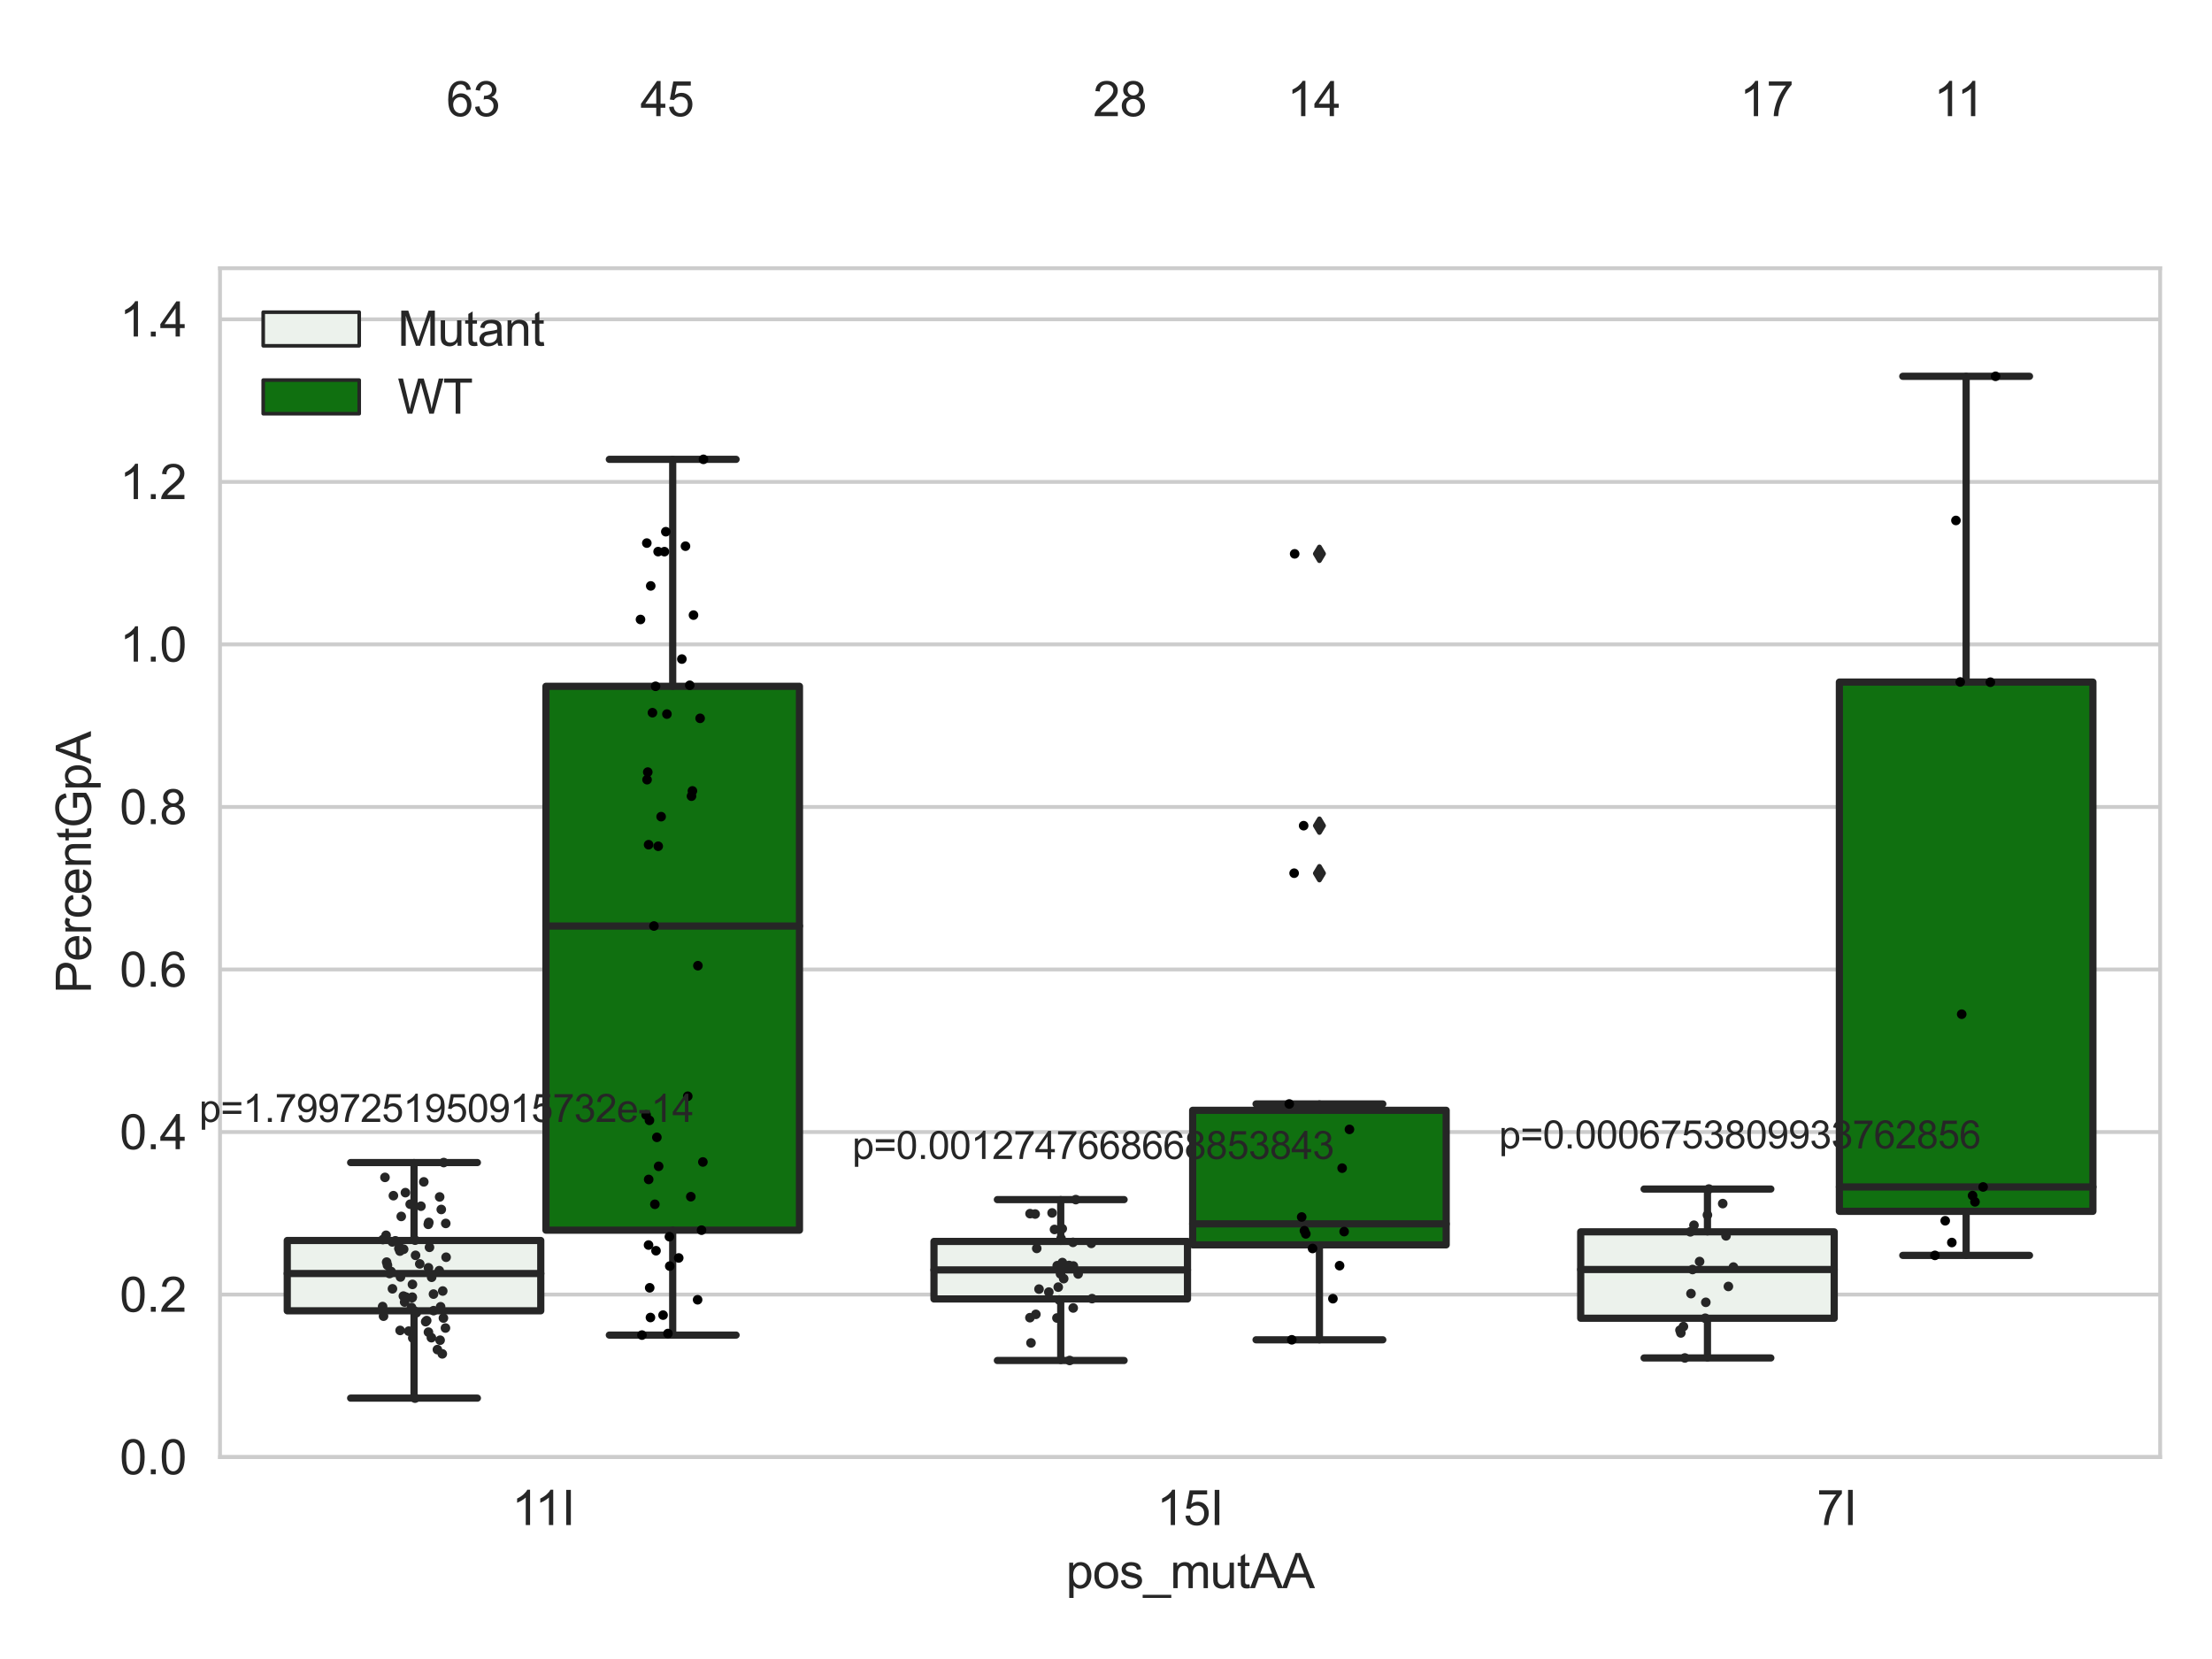 <?xml version="1.0" encoding="utf-8" standalone="no"?>
<!DOCTYPE svg PUBLIC "-//W3C//DTD SVG 1.1//EN"
  "http://www.w3.org/Graphics/SVG/1.1/DTD/svg11.dtd">
<svg xmlns:xlink="http://www.w3.org/1999/xlink" width="460.8pt" height="345.6pt" viewBox="0 0 460.8 345.6" xmlns="http://www.w3.org/2000/svg" version="1.1">
 <defs>
  <style type="text/css">*{stroke-linejoin: round; stroke-linecap: butt}</style>
 </defs>
 <g id="figure_1">
  <g id="patch_1">
   <path d="M 0 345.6 
L 460.8 345.6 
L 460.8 0 
L 0 0 
z
" style="fill: #ffffff"/>
  </g>
  <g id="axes_1">
   <g id="patch_2">
    <path d="M 45.83 303.539 
L 450 303.539 
L 450 55.877 
L 45.83 55.877 
z
" style="fill: #ffffff"/>
   </g>
   <g id="matplotlib.axis_1">
    <g id="xtick_1">
     <g id="text_1">
      <!-- 11I -->
      <g style="fill: #262626" transform="translate(106.61 317.697)scale(0.1 -0.1)">
       <defs>
        <path id="ArialMT-31" d="M 2384 0 
L 1822 0 
L 1822 3584 
Q 1619 3391 1289 3197 
Q 959 3003 697 2906 
L 697 3450 
Q 1169 3672 1522 3987 
Q 1875 4303 2022 4600 
L 2384 4600 
L 2384 0 
z
" transform="scale(0.016)"/>
        <path id="ArialMT-49" d="M 597 0 
L 597 4581 
L 1203 4581 
L 1203 0 
L 597 0 
z
" transform="scale(0.016)"/>
       </defs>
       <use xlink:href="#ArialMT-31"/>
       <use xlink:href="#ArialMT-31" x="48.24"/>
       <use xlink:href="#ArialMT-49" x="103.855"/>
      </g>
     </g>
    </g>
    <g id="xtick_2">
     <g id="text_2">
      <!-- 15I -->
      <g style="fill: #262626" transform="translate(240.965 317.697)scale(0.1 -0.1)">
       <defs>
        <path id="ArialMT-35" d="M 266 1200 
L 856 1250 
Q 922 819 1161 601 
Q 1400 384 1738 384 
Q 2144 384 2425 690 
Q 2706 997 2706 1503 
Q 2706 1984 2436 2262 
Q 2166 2541 1728 2541 
Q 1456 2541 1237 2417 
Q 1019 2294 894 2097 
L 366 2166 
L 809 4519 
L 3088 4519 
L 3088 3981 
L 1259 3981 
L 1013 2750 
Q 1425 3038 1878 3038 
Q 2478 3038 2890 2622 
Q 3303 2206 3303 1553 
Q 3303 931 2941 478 
Q 2500 -78 1738 -78 
Q 1113 -78 717 272 
Q 322 622 266 1200 
z
" transform="scale(0.016)"/>
       </defs>
       <use xlink:href="#ArialMT-31"/>
       <use xlink:href="#ArialMT-35" x="55.615"/>
       <use xlink:href="#ArialMT-49" x="111.23"/>
      </g>
     </g>
    </g>
    <g id="xtick_3">
     <g id="text_3">
      <!-- 7I -->
      <g style="fill: #262626" transform="translate(378.469 317.697)scale(0.1 -0.1)">
       <defs>
        <path id="ArialMT-37" d="M 303 3981 
L 303 4522 
L 3269 4522 
L 3269 4084 
Q 2831 3619 2401 2847 
Q 1972 2075 1738 1259 
Q 1569 684 1522 0 
L 944 0 
Q 953 541 1156 1306 
Q 1359 2072 1739 2783 
Q 2119 3494 2547 3981 
L 303 3981 
z
" transform="scale(0.016)"/>
       </defs>
       <use xlink:href="#ArialMT-37"/>
       <use xlink:href="#ArialMT-49" x="55.615"/>
      </g>
     </g>
    </g>
    <g id="text_4">
     <!-- pos_mutAA -->
     <g style="fill: #262626" transform="translate(222.069 330.842)scale(0.1 -0.1)">
      <defs>
       <path id="ArialMT-70" d="M 422 -1272 
L 422 3319 
L 934 3319 
L 934 2888 
Q 1116 3141 1344 3267 
Q 1572 3394 1897 3394 
Q 2322 3394 2647 3175 
Q 2972 2956 3137 2557 
Q 3303 2159 3303 1684 
Q 3303 1175 3120 767 
Q 2938 359 2589 142 
Q 2241 -75 1856 -75 
Q 1575 -75 1351 44 
Q 1128 163 984 344 
L 984 -1272 
L 422 -1272 
z
M 931 1641 
Q 931 1000 1190 694 
Q 1450 388 1819 388 
Q 2194 388 2461 705 
Q 2728 1022 2728 1688 
Q 2728 2322 2467 2637 
Q 2206 2953 1844 2953 
Q 1484 2953 1207 2617 
Q 931 2281 931 1641 
z
" transform="scale(0.016)"/>
       <path id="ArialMT-6f" d="M 213 1659 
Q 213 2581 725 3025 
Q 1153 3394 1769 3394 
Q 2453 3394 2887 2945 
Q 3322 2497 3322 1706 
Q 3322 1066 3130 698 
Q 2938 331 2570 128 
Q 2203 -75 1769 -75 
Q 1072 -75 642 372 
Q 213 819 213 1659 
z
M 791 1659 
Q 791 1022 1069 705 
Q 1347 388 1769 388 
Q 2188 388 2466 706 
Q 2744 1025 2744 1678 
Q 2744 2294 2464 2611 
Q 2184 2928 1769 2928 
Q 1347 2928 1069 2612 
Q 791 2297 791 1659 
z
" transform="scale(0.016)"/>
       <path id="ArialMT-73" d="M 197 991 
L 753 1078 
Q 800 744 1014 566 
Q 1228 388 1613 388 
Q 2000 388 2187 545 
Q 2375 703 2375 916 
Q 2375 1106 2209 1216 
Q 2094 1291 1634 1406 
Q 1016 1563 777 1677 
Q 538 1791 414 1992 
Q 291 2194 291 2438 
Q 291 2659 392 2848 
Q 494 3038 669 3163 
Q 800 3259 1026 3326 
Q 1253 3394 1513 3394 
Q 1903 3394 2198 3281 
Q 2494 3169 2634 2976 
Q 2775 2784 2828 2463 
L 2278 2388 
Q 2241 2644 2061 2787 
Q 1881 2931 1553 2931 
Q 1166 2931 1000 2803 
Q 834 2675 834 2503 
Q 834 2394 903 2306 
Q 972 2216 1119 2156 
Q 1203 2125 1616 2013 
Q 2213 1853 2448 1751 
Q 2684 1650 2818 1456 
Q 2953 1263 2953 975 
Q 2953 694 2789 445 
Q 2625 197 2315 61 
Q 2006 -75 1616 -75 
Q 969 -75 630 194 
Q 291 463 197 991 
z
" transform="scale(0.016)"/>
       <path id="ArialMT-5f" d="M -97 -1272 
L -97 -866 
L 3631 -866 
L 3631 -1272 
L -97 -1272 
z
" transform="scale(0.016)"/>
       <path id="ArialMT-6d" d="M 422 0 
L 422 3319 
L 925 3319 
L 925 2853 
Q 1081 3097 1340 3245 
Q 1600 3394 1931 3394 
Q 2300 3394 2536 3241 
Q 2772 3088 2869 2813 
Q 3263 3394 3894 3394 
Q 4388 3394 4653 3120 
Q 4919 2847 4919 2278 
L 4919 0 
L 4359 0 
L 4359 2091 
Q 4359 2428 4304 2576 
Q 4250 2725 4106 2815 
Q 3963 2906 3769 2906 
Q 3419 2906 3187 2673 
Q 2956 2441 2956 1928 
L 2956 0 
L 2394 0 
L 2394 2156 
Q 2394 2531 2256 2718 
Q 2119 2906 1806 2906 
Q 1569 2906 1367 2781 
Q 1166 2656 1075 2415 
Q 984 2175 984 1722 
L 984 0 
L 422 0 
z
" transform="scale(0.016)"/>
       <path id="ArialMT-75" d="M 2597 0 
L 2597 488 
Q 2209 -75 1544 -75 
Q 1250 -75 995 37 
Q 741 150 617 320 
Q 494 491 444 738 
Q 409 903 409 1263 
L 409 3319 
L 972 3319 
L 972 1478 
Q 972 1038 1006 884 
Q 1059 663 1231 536 
Q 1403 409 1656 409 
Q 1909 409 2131 539 
Q 2353 669 2445 892 
Q 2538 1116 2538 1541 
L 2538 3319 
L 3100 3319 
L 3100 0 
L 2597 0 
z
" transform="scale(0.016)"/>
       <path id="ArialMT-74" d="M 1650 503 
L 1731 6 
Q 1494 -44 1306 -44 
Q 1000 -44 831 53 
Q 663 150 594 308 
Q 525 466 525 972 
L 525 2881 
L 113 2881 
L 113 3319 
L 525 3319 
L 525 4141 
L 1084 4478 
L 1084 3319 
L 1650 3319 
L 1650 2881 
L 1084 2881 
L 1084 941 
Q 1084 700 1114 631 
Q 1144 563 1211 522 
Q 1278 481 1403 481 
Q 1497 481 1650 503 
z
" transform="scale(0.016)"/>
       <path id="ArialMT-41" d="M -9 0 
L 1750 4581 
L 2403 4581 
L 4278 0 
L 3588 0 
L 3053 1388 
L 1138 1388 
L 634 0 
L -9 0 
z
M 1313 1881 
L 2866 1881 
L 2388 3150 
Q 2169 3728 2063 4100 
Q 1975 3659 1816 3225 
L 1313 1881 
z
" transform="scale(0.016)"/>
      </defs>
      <use xlink:href="#ArialMT-70"/>
      <use xlink:href="#ArialMT-6f" x="55.615"/>
      <use xlink:href="#ArialMT-73" x="111.23"/>
      <use xlink:href="#ArialMT-5f" x="161.23"/>
      <use xlink:href="#ArialMT-6d" x="216.846"/>
      <use xlink:href="#ArialMT-75" x="300.146"/>
      <use xlink:href="#ArialMT-74" x="355.762"/>
      <use xlink:href="#ArialMT-41" x="383.545"/>
      <use xlink:href="#ArialMT-41" x="450.244"/>
     </g>
    </g>
   </g>
   <g id="matplotlib.axis_2">
    <g id="ytick_1">
     <g id="line2d_1">
      <path d="M 45.83 303.539 
L 450 303.539 
" clip-path="url(#p004b304b1a)" style="fill: none; stroke: #cccccc; stroke-width: 0.8; stroke-linecap: round"/>
     </g>
     <g id="text_5">
      <!-- 0.0 -->
      <g style="fill: #262626" transform="translate(24.93 307.118)scale(0.1 -0.1)">
       <defs>
        <path id="ArialMT-30" d="M 266 2259 
Q 266 3072 433 3567 
Q 600 4063 929 4331 
Q 1259 4600 1759 4600 
Q 2128 4600 2406 4451 
Q 2684 4303 2865 4023 
Q 3047 3744 3150 3342 
Q 3253 2941 3253 2259 
Q 3253 1453 3087 958 
Q 2922 463 2592 192 
Q 2263 -78 1759 -78 
Q 1097 -78 719 397 
Q 266 969 266 2259 
z
M 844 2259 
Q 844 1131 1108 757 
Q 1372 384 1759 384 
Q 2147 384 2411 759 
Q 2675 1134 2675 2259 
Q 2675 3391 2411 3762 
Q 2147 4134 1753 4134 
Q 1366 4134 1134 3806 
Q 844 3388 844 2259 
z
" transform="scale(0.016)"/>
        <path id="ArialMT-2e" d="M 581 0 
L 581 641 
L 1222 641 
L 1222 0 
L 581 0 
z
" transform="scale(0.016)"/>
       </defs>
       <use xlink:href="#ArialMT-30"/>
       <use xlink:href="#ArialMT-2e" x="55.615"/>
       <use xlink:href="#ArialMT-30" x="83.398"/>
      </g>
     </g>
    </g>
    <g id="ytick_2">
     <g id="line2d_2">
      <path d="M 45.83 269.68 
L 450 269.68 
" clip-path="url(#p004b304b1a)" style="fill: none; stroke: #cccccc; stroke-width: 0.8; stroke-linecap: round"/>
     </g>
     <g id="text_6">
      <!-- 0.2 -->
      <g style="fill: #262626" transform="translate(24.93 273.259)scale(0.1 -0.1)">
       <defs>
        <path id="ArialMT-32" d="M 3222 541 
L 3222 0 
L 194 0 
Q 188 203 259 391 
Q 375 700 629 1000 
Q 884 1300 1366 1694 
Q 2113 2306 2375 2664 
Q 2638 3022 2638 3341 
Q 2638 3675 2398 3904 
Q 2159 4134 1775 4134 
Q 1369 4134 1125 3890 
Q 881 3647 878 3216 
L 300 3275 
Q 359 3922 746 4261 
Q 1134 4600 1788 4600 
Q 2447 4600 2831 4234 
Q 3216 3869 3216 3328 
Q 3216 3053 3103 2787 
Q 2991 2522 2730 2228 
Q 2469 1934 1863 1422 
Q 1356 997 1212 845 
Q 1069 694 975 541 
L 3222 541 
z
" transform="scale(0.016)"/>
       </defs>
       <use xlink:href="#ArialMT-30"/>
       <use xlink:href="#ArialMT-2e" x="55.615"/>
       <use xlink:href="#ArialMT-32" x="83.398"/>
      </g>
     </g>
    </g>
    <g id="ytick_3">
     <g id="line2d_3">
      <path d="M 45.83 235.82 
L 450 235.82 
" clip-path="url(#p004b304b1a)" style="fill: none; stroke: #cccccc; stroke-width: 0.8; stroke-linecap: round"/>
     </g>
     <g id="text_7">
      <!-- 0.4 -->
      <g style="fill: #262626" transform="translate(24.93 239.399)scale(0.1 -0.1)">
       <defs>
        <path id="ArialMT-34" d="M 2069 0 
L 2069 1097 
L 81 1097 
L 81 1613 
L 2172 4581 
L 2631 4581 
L 2631 1613 
L 3250 1613 
L 3250 1097 
L 2631 1097 
L 2631 0 
L 2069 0 
z
M 2069 1613 
L 2069 3678 
L 634 1613 
L 2069 1613 
z
" transform="scale(0.016)"/>
       </defs>
       <use xlink:href="#ArialMT-30"/>
       <use xlink:href="#ArialMT-2e" x="55.615"/>
       <use xlink:href="#ArialMT-34" x="83.398"/>
      </g>
     </g>
    </g>
    <g id="ytick_4">
     <g id="line2d_4">
      <path d="M 45.83 201.961 
L 450 201.961 
" clip-path="url(#p004b304b1a)" style="fill: none; stroke: #cccccc; stroke-width: 0.8; stroke-linecap: round"/>
     </g>
     <g id="text_8">
      <!-- 0.6 -->
      <g style="fill: #262626" transform="translate(24.93 205.54)scale(0.1 -0.1)">
       <defs>
        <path id="ArialMT-36" d="M 3184 3459 
L 2625 3416 
Q 2550 3747 2413 3897 
Q 2184 4138 1850 4138 
Q 1581 4138 1378 3988 
Q 1113 3794 959 3422 
Q 806 3050 800 2363 
Q 1003 2672 1297 2822 
Q 1591 2972 1913 2972 
Q 2475 2972 2870 2558 
Q 3266 2144 3266 1488 
Q 3266 1056 3080 686 
Q 2894 316 2569 119 
Q 2244 -78 1831 -78 
Q 1128 -78 684 439 
Q 241 956 241 2144 
Q 241 3472 731 4075 
Q 1159 4600 1884 4600 
Q 2425 4600 2770 4297 
Q 3116 3994 3184 3459 
z
M 888 1484 
Q 888 1194 1011 928 
Q 1134 663 1356 523 
Q 1578 384 1822 384 
Q 2178 384 2434 671 
Q 2691 959 2691 1453 
Q 2691 1928 2437 2201 
Q 2184 2475 1800 2475 
Q 1419 2475 1153 2201 
Q 888 1928 888 1484 
z
" transform="scale(0.016)"/>
       </defs>
       <use xlink:href="#ArialMT-30"/>
       <use xlink:href="#ArialMT-2e" x="55.615"/>
       <use xlink:href="#ArialMT-36" x="83.398"/>
      </g>
     </g>
    </g>
    <g id="ytick_5">
     <g id="line2d_5">
      <path d="M 45.83 168.102 
L 450 168.102 
" clip-path="url(#p004b304b1a)" style="fill: none; stroke: #cccccc; stroke-width: 0.8; stroke-linecap: round"/>
     </g>
     <g id="text_9">
      <!-- 0.8 -->
      <g style="fill: #262626" transform="translate(24.93 171.681)scale(0.1 -0.1)">
       <defs>
        <path id="ArialMT-38" d="M 1131 2484 
Q 781 2613 612 2850 
Q 444 3088 444 3419 
Q 444 3919 803 4259 
Q 1163 4600 1759 4600 
Q 2359 4600 2725 4251 
Q 3091 3903 3091 3403 
Q 3091 3084 2923 2848 
Q 2756 2613 2416 2484 
Q 2838 2347 3058 2040 
Q 3278 1734 3278 1309 
Q 3278 722 2862 322 
Q 2447 -78 1769 -78 
Q 1091 -78 675 323 
Q 259 725 259 1325 
Q 259 1772 486 2073 
Q 713 2375 1131 2484 
z
M 1019 3438 
Q 1019 3113 1228 2906 
Q 1438 2700 1772 2700 
Q 2097 2700 2305 2904 
Q 2513 3109 2513 3406 
Q 2513 3716 2298 3927 
Q 2084 4138 1766 4138 
Q 1444 4138 1231 3931 
Q 1019 3725 1019 3438 
z
M 838 1322 
Q 838 1081 952 856 
Q 1066 631 1291 507 
Q 1516 384 1775 384 
Q 2178 384 2440 643 
Q 2703 903 2703 1303 
Q 2703 1709 2433 1975 
Q 2163 2241 1756 2241 
Q 1359 2241 1098 1978 
Q 838 1716 838 1322 
z
" transform="scale(0.016)"/>
       </defs>
       <use xlink:href="#ArialMT-30"/>
       <use xlink:href="#ArialMT-2e" x="55.615"/>
       <use xlink:href="#ArialMT-38" x="83.398"/>
      </g>
     </g>
    </g>
    <g id="ytick_6">
     <g id="line2d_6">
      <path d="M 45.83 134.243 
L 450 134.243 
" clip-path="url(#p004b304b1a)" style="fill: none; stroke: #cccccc; stroke-width: 0.8; stroke-linecap: round"/>
     </g>
     <g id="text_10">
      <!-- 1.0 -->
      <g style="fill: #262626" transform="translate(24.93 137.822)scale(0.1 -0.1)">
       <use xlink:href="#ArialMT-31"/>
       <use xlink:href="#ArialMT-2e" x="55.615"/>
       <use xlink:href="#ArialMT-30" x="83.398"/>
      </g>
     </g>
    </g>
    <g id="ytick_7">
     <g id="line2d_7">
      <path d="M 45.83 100.384 
L 450 100.384 
" clip-path="url(#p004b304b1a)" style="fill: none; stroke: #cccccc; stroke-width: 0.8; stroke-linecap: round"/>
     </g>
     <g id="text_11">
      <!-- 1.2 -->
      <g style="fill: #262626" transform="translate(24.93 103.963)scale(0.1 -0.1)">
       <use xlink:href="#ArialMT-31"/>
       <use xlink:href="#ArialMT-2e" x="55.615"/>
       <use xlink:href="#ArialMT-32" x="83.398"/>
      </g>
     </g>
    </g>
    <g id="ytick_8">
     <g id="line2d_8">
      <path d="M 45.83 66.525 
L 450 66.525 
" clip-path="url(#p004b304b1a)" style="fill: none; stroke: #cccccc; stroke-width: 0.8; stroke-linecap: round"/>
     </g>
     <g id="text_12">
      <!-- 1.4 -->
      <g style="fill: #262626" transform="translate(24.93 70.104)scale(0.1 -0.1)">
       <use xlink:href="#ArialMT-31"/>
       <use xlink:href="#ArialMT-2e" x="55.615"/>
       <use xlink:href="#ArialMT-34" x="83.398"/>
      </g>
     </g>
    </g>
    <g id="text_13">
     <!-- PercentGpA -->
     <g style="fill: #262626" transform="translate(18.942 206.943)rotate(-90)scale(0.1 -0.1)">
      <defs>
       <path id="ArialMT-50" d="M 494 0 
L 494 4581 
L 2222 4581 
Q 2678 4581 2919 4538 
Q 3256 4481 3484 4323 
Q 3713 4166 3852 3881 
Q 3991 3597 3991 3256 
Q 3991 2672 3619 2267 
Q 3247 1863 2275 1863 
L 1100 1863 
L 1100 0 
L 494 0 
z
M 1100 2403 
L 2284 2403 
Q 2872 2403 3119 2622 
Q 3366 2841 3366 3238 
Q 3366 3525 3220 3729 
Q 3075 3934 2838 4000 
Q 2684 4041 2272 4041 
L 1100 4041 
L 1100 2403 
z
" transform="scale(0.016)"/>
       <path id="ArialMT-65" d="M 2694 1069 
L 3275 997 
Q 3138 488 2766 206 
Q 2394 -75 1816 -75 
Q 1088 -75 661 373 
Q 234 822 234 1631 
Q 234 2469 665 2931 
Q 1097 3394 1784 3394 
Q 2450 3394 2872 2941 
Q 3294 2488 3294 1666 
Q 3294 1616 3291 1516 
L 816 1516 
Q 847 969 1125 678 
Q 1403 388 1819 388 
Q 2128 388 2347 550 
Q 2566 713 2694 1069 
z
M 847 1978 
L 2700 1978 
Q 2663 2397 2488 2606 
Q 2219 2931 1791 2931 
Q 1403 2931 1139 2672 
Q 875 2413 847 1978 
z
" transform="scale(0.016)"/>
       <path id="ArialMT-72" d="M 416 0 
L 416 3319 
L 922 3319 
L 922 2816 
Q 1116 3169 1280 3281 
Q 1444 3394 1641 3394 
Q 1925 3394 2219 3213 
L 2025 2691 
Q 1819 2813 1613 2813 
Q 1428 2813 1281 2702 
Q 1134 2591 1072 2394 
Q 978 2094 978 1738 
L 978 0 
L 416 0 
z
" transform="scale(0.016)"/>
       <path id="ArialMT-63" d="M 2588 1216 
L 3141 1144 
Q 3050 572 2676 248 
Q 2303 -75 1759 -75 
Q 1078 -75 664 370 
Q 250 816 250 1647 
Q 250 2184 428 2587 
Q 606 2991 970 3192 
Q 1334 3394 1763 3394 
Q 2303 3394 2647 3120 
Q 2991 2847 3088 2344 
L 2541 2259 
Q 2463 2594 2264 2762 
Q 2066 2931 1784 2931 
Q 1359 2931 1093 2626 
Q 828 2322 828 1663 
Q 828 994 1084 691 
Q 1341 388 1753 388 
Q 2084 388 2306 591 
Q 2528 794 2588 1216 
z
" transform="scale(0.016)"/>
       <path id="ArialMT-6e" d="M 422 0 
L 422 3319 
L 928 3319 
L 928 2847 
Q 1294 3394 1984 3394 
Q 2284 3394 2536 3286 
Q 2788 3178 2913 3003 
Q 3038 2828 3088 2588 
Q 3119 2431 3119 2041 
L 3119 0 
L 2556 0 
L 2556 2019 
Q 2556 2363 2490 2533 
Q 2425 2703 2258 2804 
Q 2091 2906 1866 2906 
Q 1506 2906 1245 2678 
Q 984 2450 984 1813 
L 984 0 
L 422 0 
z
" transform="scale(0.016)"/>
       <path id="ArialMT-47" d="M 2638 1797 
L 2638 2334 
L 4578 2338 
L 4578 638 
Q 4131 281 3656 101 
Q 3181 -78 2681 -78 
Q 2006 -78 1454 211 
Q 903 500 622 1047 
Q 341 1594 341 2269 
Q 341 2938 620 3517 
Q 900 4097 1425 4378 
Q 1950 4659 2634 4659 
Q 3131 4659 3532 4498 
Q 3934 4338 4162 4050 
Q 4391 3763 4509 3300 
L 3963 3150 
Q 3859 3500 3706 3700 
Q 3553 3900 3268 4020 
Q 2984 4141 2638 4141 
Q 2222 4141 1919 4014 
Q 1616 3888 1430 3681 
Q 1244 3475 1141 3228 
Q 966 2803 966 2306 
Q 966 1694 1177 1281 
Q 1388 869 1791 669 
Q 2194 469 2647 469 
Q 3041 469 3416 620 
Q 3791 772 3984 944 
L 3984 1797 
L 2638 1797 
z
" transform="scale(0.016)"/>
      </defs>
      <use xlink:href="#ArialMT-50"/>
      <use xlink:href="#ArialMT-65" x="66.699"/>
      <use xlink:href="#ArialMT-72" x="122.314"/>
      <use xlink:href="#ArialMT-63" x="155.615"/>
      <use xlink:href="#ArialMT-65" x="205.615"/>
      <use xlink:href="#ArialMT-6e" x="261.23"/>
      <use xlink:href="#ArialMT-74" x="316.846"/>
      <use xlink:href="#ArialMT-47" x="344.629"/>
      <use xlink:href="#ArialMT-70" x="422.412"/>
      <use xlink:href="#ArialMT-41" x="478.027"/>
     </g>
    </g>
   </g>
   <g id="patch_3">
    <path d="M 59.841 273.064 
L 112.653 273.064 
L 112.653 258.416 
L 59.841 258.416 
L 59.841 273.064 
z
" clip-path="url(#p004b304b1a)" style="fill: #ecf2ec; stroke: #262626; stroke-width: 1.5; stroke-linejoin: miter"/>
   </g>
   <g id="patch_4">
    <path d="M 113.731 256.267 
L 166.542 256.267 
L 166.542 142.969 
L 113.731 142.969 
L 113.731 256.267 
z
" clip-path="url(#p004b304b1a)" style="fill: #107010; stroke: #262626; stroke-width: 1.5; stroke-linejoin: miter"/>
   </g>
   <g id="patch_5">
    <path d="M 194.565 270.598 
L 247.376 270.598 
L 247.376 258.609 
L 194.565 258.609 
L 194.565 270.598 
z
" clip-path="url(#p004b304b1a)" style="fill: #ecf2ec; stroke: #262626; stroke-width: 1.5; stroke-linejoin: miter"/>
   </g>
   <g id="patch_6">
    <path d="M 248.454 259.324 
L 301.265 259.324 
L 301.265 231.299 
L 248.454 231.299 
L 248.454 259.324 
z
" clip-path="url(#p004b304b1a)" style="fill: #107010; stroke: #262626; stroke-width: 1.5; stroke-linejoin: miter"/>
   </g>
   <g id="patch_7">
    <path d="M 329.288 274.613 
L 382.099 274.613 
L 382.099 256.615 
L 329.288 256.615 
L 329.288 274.613 
z
" clip-path="url(#p004b304b1a)" style="fill: #ecf2ec; stroke: #262626; stroke-width: 1.5; stroke-linejoin: miter"/>
   </g>
   <g id="patch_8">
    <path d="M 383.177 252.34 
L 435.989 252.34 
L 435.989 142.089 
L 383.177 142.089 
L 383.177 252.34 
z
" clip-path="url(#p004b304b1a)" style="fill: #107010; stroke: #262626; stroke-width: 1.5; stroke-linejoin: miter"/>
   </g>
   <g id="patch_9">
    <path d="M 113.192 303.539 
L 113.192 303.539 
L 113.192 303.539 
L 113.192 303.539 
z
" clip-path="url(#p004b304b1a)" style="fill: #ecf2ec; stroke: #262626; stroke-width: 0.75; stroke-linejoin: miter"/>
   </g>
   <g id="patch_10">
    <path d="M 113.192 303.539 
L 113.192 303.539 
L 113.192 303.539 
L 113.192 303.539 
z
" clip-path="url(#p004b304b1a)" style="fill: #107010; stroke: #262626; stroke-width: 0.75; stroke-linejoin: miter"/>
   </g>
   <g id="PathCollection_1"/>
   <g id="PathCollection_2"/>
   <g id="line2d_9">
    <path d="M 86.247 273.064 
L 86.247 291.255 
" clip-path="url(#p004b304b1a)" style="fill: none; stroke: #262626; stroke-width: 1.5; stroke-linecap: round"/>
   </g>
   <g id="line2d_10">
    <path d="M 86.247 258.416 
L 86.247 242.182 
" clip-path="url(#p004b304b1a)" style="fill: none; stroke: #262626; stroke-width: 1.5; stroke-linecap: round"/>
   </g>
   <g id="line2d_11">
    <path d="M 73.044 291.255 
L 99.45 291.255 
" clip-path="url(#p004b304b1a)" style="fill: none; stroke: #262626; stroke-width: 1.5; stroke-linecap: round"/>
   </g>
   <g id="line2d_12">
    <path d="M 73.044 242.182 
L 99.45 242.182 
" clip-path="url(#p004b304b1a)" style="fill: none; stroke: #262626; stroke-width: 1.5; stroke-linecap: round"/>
   </g>
   <g id="line2d_13"/>
   <g id="line2d_14">
    <path d="M 140.136 256.267 
L 140.136 278.122 
" clip-path="url(#p004b304b1a)" style="fill: none; stroke: #262626; stroke-width: 1.5; stroke-linecap: round"/>
   </g>
   <g id="line2d_15">
    <path d="M 140.136 142.969 
L 140.136 95.689 
" clip-path="url(#p004b304b1a)" style="fill: none; stroke: #262626; stroke-width: 1.5; stroke-linecap: round"/>
   </g>
   <g id="line2d_16">
    <path d="M 126.933 278.122 
L 153.339 278.122 
" clip-path="url(#p004b304b1a)" style="fill: none; stroke: #262626; stroke-width: 1.5; stroke-linecap: round"/>
   </g>
   <g id="line2d_17">
    <path d="M 126.933 95.689 
L 153.339 95.689 
" clip-path="url(#p004b304b1a)" style="fill: none; stroke: #262626; stroke-width: 1.5; stroke-linecap: round"/>
   </g>
   <g id="line2d_18"/>
   <g id="line2d_19">
    <path d="M 220.97 270.598 
L 220.97 283.414 
" clip-path="url(#p004b304b1a)" style="fill: none; stroke: #262626; stroke-width: 1.5; stroke-linecap: round"/>
   </g>
   <g id="line2d_20">
    <path d="M 220.97 258.609 
L 220.97 249.902 
" clip-path="url(#p004b304b1a)" style="fill: none; stroke: #262626; stroke-width: 1.5; stroke-linecap: round"/>
   </g>
   <g id="line2d_21">
    <path d="M 207.767 283.414 
L 234.173 283.414 
" clip-path="url(#p004b304b1a)" style="fill: none; stroke: #262626; stroke-width: 1.5; stroke-linecap: round"/>
   </g>
   <g id="line2d_22">
    <path d="M 207.767 249.902 
L 234.173 249.902 
" clip-path="url(#p004b304b1a)" style="fill: none; stroke: #262626; stroke-width: 1.5; stroke-linecap: round"/>
   </g>
   <g id="line2d_23"/>
   <g id="line2d_24">
    <path d="M 274.86 259.324 
L 274.86 279.105 
" clip-path="url(#p004b304b1a)" style="fill: none; stroke: #262626; stroke-width: 1.5; stroke-linecap: round"/>
   </g>
   <g id="line2d_25">
    <path d="M 274.86 231.299 
L 274.86 229.975 
" clip-path="url(#p004b304b1a)" style="fill: none; stroke: #262626; stroke-width: 1.5; stroke-linecap: round"/>
   </g>
   <g id="line2d_26">
    <path d="M 261.657 279.105 
L 288.063 279.105 
" clip-path="url(#p004b304b1a)" style="fill: none; stroke: #262626; stroke-width: 1.5; stroke-linecap: round"/>
   </g>
   <g id="line2d_27">
    <path d="M 261.657 229.975 
L 288.063 229.975 
" clip-path="url(#p004b304b1a)" style="fill: none; stroke: #262626; stroke-width: 1.5; stroke-linecap: round"/>
   </g>
   <g id="line2d_28">
    <defs>
     <path id="m895be131e1" d="M -0 1.414 
L 0.849 0 
L 0 -1.414 
L -0.849 -0 
z
" style="stroke: #262626; stroke-linejoin: miter"/>
    </defs>
    <g clip-path="url(#p004b304b1a)">
     <use xlink:href="#m895be131e1" x="274.86" y="172.002" style="fill: #262626; stroke: #262626; stroke-linejoin: miter"/>
     <use xlink:href="#m895be131e1" x="274.86" y="181.901" style="fill: #262626; stroke: #262626; stroke-linejoin: miter"/>
     <use xlink:href="#m895be131e1" x="274.86" y="115.377" style="fill: #262626; stroke: #262626; stroke-linejoin: miter"/>
    </g>
   </g>
   <g id="line2d_29">
    <path d="M 355.694 274.613 
L 355.694 282.887 
" clip-path="url(#p004b304b1a)" style="fill: none; stroke: #262626; stroke-width: 1.5; stroke-linecap: round"/>
   </g>
   <g id="line2d_30">
    <path d="M 355.694 256.615 
L 355.694 247.699 
" clip-path="url(#p004b304b1a)" style="fill: none; stroke: #262626; stroke-width: 1.5; stroke-linecap: round"/>
   </g>
   <g id="line2d_31">
    <path d="M 342.491 282.887 
L 368.897 282.887 
" clip-path="url(#p004b304b1a)" style="fill: none; stroke: #262626; stroke-width: 1.5; stroke-linecap: round"/>
   </g>
   <g id="line2d_32">
    <path d="M 342.491 247.699 
L 368.897 247.699 
" clip-path="url(#p004b304b1a)" style="fill: none; stroke: #262626; stroke-width: 1.5; stroke-linecap: round"/>
   </g>
   <g id="line2d_33"/>
   <g id="line2d_34">
    <path d="M 409.583 252.34 
L 409.583 261.519 
" clip-path="url(#p004b304b1a)" style="fill: none; stroke: #262626; stroke-width: 1.5; stroke-linecap: round"/>
   </g>
   <g id="line2d_35">
    <path d="M 409.583 142.089 
L 409.583 78.391 
" clip-path="url(#p004b304b1a)" style="fill: none; stroke: #262626; stroke-width: 1.5; stroke-linecap: round"/>
   </g>
   <g id="line2d_36">
    <path d="M 396.38 261.519 
L 422.786 261.519 
" clip-path="url(#p004b304b1a)" style="fill: none; stroke: #262626; stroke-width: 1.5; stroke-linecap: round"/>
   </g>
   <g id="line2d_37">
    <path d="M 396.38 78.391 
L 422.786 78.391 
" clip-path="url(#p004b304b1a)" style="fill: none; stroke: #262626; stroke-width: 1.5; stroke-linecap: round"/>
   </g>
   <g id="line2d_38"/>
   <g id="line2d_39">
    <path d="M 59.841 265.302 
L 112.653 265.302 
" clip-path="url(#p004b304b1a)" style="fill: none; stroke: #262626; stroke-width: 1.5; stroke-linecap: round"/>
   </g>
   <g id="line2d_40">
    <path d="M 113.731 192.904 
L 166.542 192.904 
" clip-path="url(#p004b304b1a)" style="fill: none; stroke: #262626; stroke-width: 1.5; stroke-linecap: round"/>
   </g>
   <g id="line2d_41">
    <path d="M 194.565 264.549 
L 247.376 264.549 
" clip-path="url(#p004b304b1a)" style="fill: none; stroke: #262626; stroke-width: 1.5; stroke-linecap: round"/>
   </g>
   <g id="line2d_42">
    <path d="M 248.454 254.953 
L 301.265 254.953 
" clip-path="url(#p004b304b1a)" style="fill: none; stroke: #262626; stroke-width: 1.5; stroke-linecap: round"/>
   </g>
   <g id="line2d_43">
    <path d="M 329.288 264.466 
L 382.099 264.466 
" clip-path="url(#p004b304b1a)" style="fill: none; stroke: #262626; stroke-width: 1.5; stroke-linecap: round"/>
   </g>
   <g id="line2d_44">
    <path d="M 383.177 247.265 
L 435.989 247.265 
" clip-path="url(#p004b304b1a)" style="fill: none; stroke: #262626; stroke-width: 1.5; stroke-linecap: round"/>
   </g>
   <g id="patch_11">
    <path d="M 45.83 303.539 
L 45.83 55.877 
" style="fill: none; stroke: #cccccc; stroke-width: 0.8; stroke-linejoin: miter; stroke-linecap: square"/>
   </g>
   <g id="patch_12">
    <path d="M 450 303.539 
L 450 55.877 
" style="fill: none; stroke: #cccccc; stroke-width: 0.8; stroke-linejoin: miter; stroke-linecap: square"/>
   </g>
   <g id="patch_13">
    <path d="M 45.83 303.539 
L 450 303.539 
" style="fill: none; stroke: #cccccc; stroke-width: 0.8; stroke-linejoin: miter; stroke-linecap: square"/>
   </g>
   <g id="patch_14">
    <path d="M 45.83 55.877 
L 450 55.877 
" style="fill: none; stroke: #cccccc; stroke-width: 0.8; stroke-linejoin: miter; stroke-linecap: square"/>
   </g>
   <g id="PathCollection_3">
    <defs>
     <path id="C0_0_25e33e8365" d="M 0 1 
C 0.265 1 0.52 0.895 0.707 0.707 
C 0.895 0.52 1 0.265 1 -0 
C 1 -0.265 0.895 -0.52 0.707 -0.707 
C 0.52 -0.895 0.265 -1 0 -1 
C -0.265 -1 -0.52 -0.895 -0.707 -0.707 
C -0.895 -0.52 -1 -0.265 -1 0 
C -1 0.265 -0.895 0.52 -0.707 0.707 
C -0.52 0.895 -0.265 1 0 1 
z
"/>
    </defs>
    <g clip-path="url(#p004b304b1a)">
     <use xlink:href="#C0_0_25e33e8365" x="92.932" y="261.903" style="fill: #262626"/>
    </g>
    <g clip-path="url(#p004b304b1a)">
     <use xlink:href="#C0_0_25e33e8365" x="85.887" y="270.223" style="fill: #262626"/>
    </g>
    <g clip-path="url(#p004b304b1a)">
     <use xlink:href="#C0_0_25e33e8365" x="89.214" y="255.049" style="fill: #262626"/>
    </g>
    <g clip-path="url(#p004b304b1a)">
     <use xlink:href="#C0_0_25e33e8365" x="83.296" y="259.923" style="fill: #262626"/>
    </g>
    <g clip-path="url(#p004b304b1a)">
     <use xlink:href="#C0_0_25e33e8365" x="86.736" y="273.469" style="fill: #262626"/>
    </g>
    <g clip-path="url(#p004b304b1a)">
     <use xlink:href="#C0_0_25e33e8365" x="81.724" y="258.713" style="fill: #262626"/>
    </g>
    <g clip-path="url(#p004b304b1a)">
     <use xlink:href="#C0_0_25e33e8365" x="82.37" y="258.482" style="fill: #262626"/>
    </g>
    <g clip-path="url(#p004b304b1a)">
     <use xlink:href="#C0_0_25e33e8365" x="83.35" y="277.152" style="fill: #262626"/>
    </g>
    <g clip-path="url(#p004b304b1a)">
     <use xlink:href="#C0_0_25e33e8365" x="79.706" y="272.181" style="fill: #262626"/>
    </g>
    <g clip-path="url(#p004b304b1a)">
     <use xlink:href="#C0_0_25e33e8365" x="84.09" y="260.241" style="fill: #262626"/>
    </g>
    <g clip-path="url(#p004b304b1a)">
     <use xlink:href="#C0_0_25e33e8365" x="84.031" y="269.997" style="fill: #262626"/>
    </g>
    <g clip-path="url(#p004b304b1a)">
     <use xlink:href="#C0_0_25e33e8365" x="91.683" y="279.19" style="fill: #262626"/>
    </g>
    <g clip-path="url(#p004b304b1a)">
     <use xlink:href="#C0_0_25e33e8365" x="85.724" y="272.371" style="fill: #262626"/>
    </g>
    <g clip-path="url(#p004b304b1a)">
     <use xlink:href="#C0_0_25e33e8365" x="81.469" y="264.876" style="fill: #262626"/>
    </g>
    <g clip-path="url(#p004b304b1a)">
     <use xlink:href="#C0_0_25e33e8365" x="83.316" y="260.628" style="fill: #262626"/>
    </g>
    <g clip-path="url(#p004b304b1a)">
     <use xlink:href="#C0_0_25e33e8365" x="85.987" y="278.736" style="fill: #262626"/>
    </g>
    <g clip-path="url(#p004b304b1a)">
     <use xlink:href="#C0_0_25e33e8365" x="87.689" y="251.273" style="fill: #262626"/>
    </g>
    <g clip-path="url(#p004b304b1a)">
     <use xlink:href="#C0_0_25e33e8365" x="91.926" y="251.954" style="fill: #262626"/>
    </g>
    <g clip-path="url(#p004b304b1a)">
     <use xlink:href="#C0_0_25e33e8365" x="81.755" y="268.482" style="fill: #262626"/>
    </g>
    <g clip-path="url(#p004b304b1a)">
     <use xlink:href="#C0_0_25e33e8365" x="80.716" y="263.567" style="fill: #262626"/>
    </g>
    <g clip-path="url(#p004b304b1a)">
     <use xlink:href="#C0_0_25e33e8365" x="86.566" y="261.508" style="fill: #262626"/>
    </g>
    <g clip-path="url(#p004b304b1a)">
     <use xlink:href="#C0_0_25e33e8365" x="91.785" y="272.224" style="fill: #262626"/>
    </g>
    <g clip-path="url(#p004b304b1a)">
     <use xlink:href="#C0_0_25e33e8365" x="80.198" y="245.27" style="fill: #262626"/>
    </g>
    <g clip-path="url(#p004b304b1a)">
     <use xlink:href="#C0_0_25e33e8365" x="92.436" y="242.182" style="fill: #262626"/>
    </g>
    <g clip-path="url(#p004b304b1a)">
     <use xlink:href="#C0_0_25e33e8365" x="89.469" y="259.838" style="fill: #262626"/>
    </g>
    <g clip-path="url(#p004b304b1a)">
     <use xlink:href="#C0_0_25e33e8365" x="89.323" y="254.645" style="fill: #262626"/>
    </g>
    <g clip-path="url(#p004b304b1a)">
     <use xlink:href="#C0_0_25e33e8365" x="91.503" y="264.699" style="fill: #262626"/>
    </g>
    <g clip-path="url(#p004b304b1a)">
     <use xlink:href="#C0_0_25e33e8365" x="83.096" y="260.08" style="fill: #262626"/>
    </g>
    <g clip-path="url(#p004b304b1a)">
     <use xlink:href="#C0_0_25e33e8365" x="92.796" y="276.654" style="fill: #262626"/>
    </g>
    <g clip-path="url(#p004b304b1a)">
     <use xlink:href="#C0_0_25e33e8365" x="92.137" y="282.033" style="fill: #262626"/>
    </g>
    <g clip-path="url(#p004b304b1a)">
     <use xlink:href="#C0_0_25e33e8365" x="89.917" y="266.078" style="fill: #262626"/>
    </g>
    <g clip-path="url(#p004b304b1a)">
     <use xlink:href="#C0_0_25e33e8365" x="79.898" y="274.182" style="fill: #262626"/>
    </g>
    <g clip-path="url(#p004b304b1a)">
     <use xlink:href="#C0_0_25e33e8365" x="81.954" y="249.08" style="fill: #262626"/>
    </g>
    <g clip-path="url(#p004b304b1a)">
     <use xlink:href="#C0_0_25e33e8365" x="90.304" y="269.584" style="fill: #262626"/>
    </g>
    <g clip-path="url(#p004b304b1a)">
     <use xlink:href="#C0_0_25e33e8365" x="88.887" y="275.103" style="fill: #262626"/>
    </g>
    <g clip-path="url(#p004b304b1a)">
     <use xlink:href="#C0_0_25e33e8365" x="83.586" y="253.405" style="fill: #262626"/>
    </g>
    <g clip-path="url(#p004b304b1a)">
     <use xlink:href="#C0_0_25e33e8365" x="91.119" y="281.146" style="fill: #262626"/>
    </g>
    <g clip-path="url(#p004b304b1a)">
     <use xlink:href="#C0_0_25e33e8365" x="89.867" y="278.663" style="fill: #262626"/>
    </g>
    <g clip-path="url(#p004b304b1a)">
     <use xlink:href="#C0_0_25e33e8365" x="91.588" y="249.343" style="fill: #262626"/>
    </g>
    <g clip-path="url(#p004b304b1a)">
     <use xlink:href="#C0_0_25e33e8365" x="88.677" y="275.332" style="fill: #262626"/>
    </g>
    <g clip-path="url(#p004b304b1a)">
     <use xlink:href="#C0_0_25e33e8365" x="80.426" y="257.33" style="fill: #262626"/>
    </g>
    <g clip-path="url(#p004b304b1a)">
     <use xlink:href="#C0_0_25e33e8365" x="89.255" y="264.095" style="fill: #262626"/>
    </g>
    <g clip-path="url(#p004b304b1a)">
     <use xlink:href="#C0_0_25e33e8365" x="85.148" y="277.3" style="fill: #262626"/>
    </g>
    <g clip-path="url(#p004b304b1a)">
     <use xlink:href="#C0_0_25e33e8365" x="92.229" y="268.943" style="fill: #262626"/>
    </g>
    <g clip-path="url(#p004b304b1a)">
     <use xlink:href="#C0_0_25e33e8365" x="89.252" y="277.511" style="fill: #262626"/>
    </g>
    <g clip-path="url(#p004b304b1a)">
     <use xlink:href="#C0_0_25e33e8365" x="84.291" y="271.242" style="fill: #262626"/>
    </g>
    <g clip-path="url(#p004b304b1a)">
     <use xlink:href="#C0_0_25e33e8365" x="92.374" y="274.572" style="fill: #262626"/>
    </g>
    <g clip-path="url(#p004b304b1a)">
     <use xlink:href="#C0_0_25e33e8365" x="83.427" y="266.023" style="fill: #262626"/>
    </g>
    <g clip-path="url(#p004b304b1a)">
     <use xlink:href="#C0_0_25e33e8365" x="86.281" y="273.093" style="fill: #262626"/>
    </g>
    <g clip-path="url(#p004b304b1a)">
     <use xlink:href="#C0_0_25e33e8365" x="84.592" y="270.219" style="fill: #262626"/>
    </g>
    <g clip-path="url(#p004b304b1a)">
     <use xlink:href="#C0_0_25e33e8365" x="85.448" y="250.859" style="fill: #262626"/>
    </g>
    <g clip-path="url(#p004b304b1a)">
     <use xlink:href="#C0_0_25e33e8365" x="87.446" y="263.294" style="fill: #262626"/>
    </g>
    <g clip-path="url(#p004b304b1a)">
     <use xlink:href="#C0_0_25e33e8365" x="79.769" y="258.227" style="fill: #262626"/>
    </g>
    <g clip-path="url(#p004b304b1a)">
     <use xlink:href="#C0_0_25e33e8365" x="80.545" y="262.923" style="fill: #262626"/>
    </g>
    <g clip-path="url(#p004b304b1a)">
     <use xlink:href="#C0_0_25e33e8365" x="85.919" y="267.562" style="fill: #262626"/>
    </g>
    <g clip-path="url(#p004b304b1a)">
     <use xlink:href="#C0_0_25e33e8365" x="92.86" y="254.864" style="fill: #262626"/>
    </g>
    <g clip-path="url(#p004b304b1a)">
     <use xlink:href="#C0_0_25e33e8365" x="90.324" y="273.034" style="fill: #262626"/>
    </g>
    <g clip-path="url(#p004b304b1a)">
     <use xlink:href="#C0_0_25e33e8365" x="84.456" y="248.448" style="fill: #262626"/>
    </g>
    <g clip-path="url(#p004b304b1a)">
     <use xlink:href="#C0_0_25e33e8365" x="86.456" y="291.255" style="fill: #262626"/>
    </g>
    <g clip-path="url(#p004b304b1a)">
     <use xlink:href="#C0_0_25e33e8365" x="88.285" y="246.205" style="fill: #262626"/>
    </g>
    <g clip-path="url(#p004b304b1a)">
     <use xlink:href="#C0_0_25e33e8365" x="85.837" y="270.339" style="fill: #262626"/>
    </g>
    <g clip-path="url(#p004b304b1a)">
     <use xlink:href="#C0_0_25e33e8365" x="86.469" y="258.351" style="fill: #262626"/>
    </g>
    <g clip-path="url(#p004b304b1a)">
     <use xlink:href="#C0_0_25e33e8365" x="81.151" y="265.302" style="fill: #262626"/>
    </g>
   </g>
   <g id="PathCollection_4">
    <defs>
     <path id="C1_0_1a27361df0" d="M 0 1 
C 0.265 1 0.52 0.895 0.707 0.707 
C 0.895 0.52 1 0.265 1 -0 
C 1 -0.265 0.895 -0.52 0.707 -0.707 
C 0.52 -0.895 0.265 -1 0 -1 
C -0.265 -1 -0.52 -0.895 -0.707 -0.707 
C -0.895 -0.52 -1 -0.265 -1 0 
C -1 0.265 -0.895 0.52 -0.707 0.707 
C -0.52 0.895 -0.265 1 0 1 
z
"/>
    </defs>
    <g clip-path="url(#p004b304b1a)">
     <use xlink:href="#C1_0_1a27361df0" x="141.391" y="262.054"/>
    </g>
    <g clip-path="url(#p004b304b1a)">
     <use xlink:href="#C1_0_1a27361df0" x="134.795" y="162.423"/>
    </g>
    <g clip-path="url(#p004b304b1a)">
     <use xlink:href="#C1_0_1a27361df0" x="133.428" y="129.047"/>
    </g>
    <g clip-path="url(#p004b304b1a)">
     <use xlink:href="#C1_0_1a27361df0" x="139.524" y="263.752"/>
    </g>
    <g clip-path="url(#p004b304b1a)">
     <use xlink:href="#C1_0_1a27361df0" x="137.097" y="114.912"/>
    </g>
    <g clip-path="url(#p004b304b1a)">
     <use xlink:href="#C1_0_1a27361df0" x="137.727" y="170.125"/>
    </g>
    <g clip-path="url(#p004b304b1a)">
     <use xlink:href="#C1_0_1a27361df0" x="142.044" y="137.297"/>
    </g>
    <g clip-path="url(#p004b304b1a)">
     <use xlink:href="#C1_0_1a27361df0" x="144.048" y="165.856"/>
    </g>
    <g clip-path="url(#p004b304b1a)">
     <use xlink:href="#C1_0_1a27361df0" x="145.325" y="270.765"/>
    </g>
    <g clip-path="url(#p004b304b1a)">
     <use xlink:href="#C1_0_1a27361df0" x="135.117" y="175.967"/>
    </g>
    <g clip-path="url(#p004b304b1a)">
     <use xlink:href="#C1_0_1a27361df0" x="143.273" y="228.364"/>
    </g>
    <g clip-path="url(#p004b304b1a)">
     <use xlink:href="#C1_0_1a27361df0" x="133.732" y="278.122"/>
    </g>
    <g clip-path="url(#p004b304b1a)">
     <use xlink:href="#C1_0_1a27361df0" x="136.568" y="142.969"/>
    </g>
    <g clip-path="url(#p004b304b1a)">
     <use xlink:href="#C1_0_1a27361df0" x="135.133" y="245.699"/>
    </g>
    <g clip-path="url(#p004b304b1a)">
     <use xlink:href="#C1_0_1a27361df0" x="134.944" y="160.842"/>
    </g>
    <g clip-path="url(#p004b304b1a)">
     <use xlink:href="#C1_0_1a27361df0" x="135.501" y="274.46"/>
    </g>
    <g clip-path="url(#p004b304b1a)">
     <use xlink:href="#C1_0_1a27361df0" x="135.106" y="259.366"/>
    </g>
    <g clip-path="url(#p004b304b1a)">
     <use xlink:href="#C1_0_1a27361df0" x="136.229" y="192.904"/>
    </g>
    <g clip-path="url(#p004b304b1a)">
     <use xlink:href="#C1_0_1a27361df0" x="135.344" y="268.271"/>
    </g>
    <g clip-path="url(#p004b304b1a)">
     <use xlink:href="#C1_0_1a27361df0" x="142.798" y="113.779"/>
    </g>
    <g clip-path="url(#p004b304b1a)">
     <use xlink:href="#C1_0_1a27361df0" x="136.838" y="236.927"/>
    </g>
    <g clip-path="url(#p004b304b1a)">
     <use xlink:href="#C1_0_1a27361df0" x="137.207" y="242.963"/>
    </g>
    <g clip-path="url(#p004b304b1a)">
     <use xlink:href="#C1_0_1a27361df0" x="134.743" y="113.133"/>
    </g>
    <g clip-path="url(#p004b304b1a)">
     <use xlink:href="#C1_0_1a27361df0" x="146.141" y="256.267"/>
    </g>
    <g clip-path="url(#p004b304b1a)">
     <use xlink:href="#C1_0_1a27361df0" x="145.386" y="201.171"/>
    </g>
    <g clip-path="url(#p004b304b1a)">
     <use xlink:href="#C1_0_1a27361df0" x="138.701" y="110.765"/>
    </g>
    <g clip-path="url(#p004b304b1a)">
     <use xlink:href="#C1_0_1a27361df0" x="139.45" y="257.625"/>
    </g>
    <g clip-path="url(#p004b304b1a)">
     <use xlink:href="#C1_0_1a27361df0" x="135.56" y="122.057"/>
    </g>
    <g clip-path="url(#p004b304b1a)">
     <use xlink:href="#C1_0_1a27361df0" x="144.467" y="128.138"/>
    </g>
    <g clip-path="url(#p004b304b1a)">
     <use xlink:href="#C1_0_1a27361df0" x="135.917" y="148.466"/>
    </g>
    <g clip-path="url(#p004b304b1a)">
     <use xlink:href="#C1_0_1a27361df0" x="135.293" y="233.392"/>
    </g>
    <g clip-path="url(#p004b304b1a)">
     <use xlink:href="#C1_0_1a27361df0" x="143.689" y="142.754"/>
    </g>
    <g clip-path="url(#p004b304b1a)">
     <use xlink:href="#C1_0_1a27361df0" x="145.846" y="149.639"/>
    </g>
    <g clip-path="url(#p004b304b1a)">
     <use xlink:href="#C1_0_1a27361df0" x="136.423" y="250.871"/>
    </g>
    <g clip-path="url(#p004b304b1a)">
     <use xlink:href="#C1_0_1a27361df0" x="134.595" y="232.26"/>
    </g>
    <g clip-path="url(#p004b304b1a)">
     <use xlink:href="#C1_0_1a27361df0" x="144.245" y="164.76"/>
    </g>
    <g clip-path="url(#p004b304b1a)">
     <use xlink:href="#C1_0_1a27361df0" x="138.933" y="148.754"/>
    </g>
    <g clip-path="url(#p004b304b1a)">
     <use xlink:href="#C1_0_1a27361df0" x="137.118" y="176.286"/>
    </g>
    <g clip-path="url(#p004b304b1a)">
     <use xlink:href="#C1_0_1a27361df0" x="143.911" y="249.291"/>
    </g>
    <g clip-path="url(#p004b304b1a)">
     <use xlink:href="#C1_0_1a27361df0" x="146.422" y="242.06"/>
    </g>
    <g clip-path="url(#p004b304b1a)">
     <use xlink:href="#C1_0_1a27361df0" x="138.419" y="114.919"/>
    </g>
    <g clip-path="url(#p004b304b1a)">
     <use xlink:href="#C1_0_1a27361df0" x="146.541" y="95.689"/>
    </g>
    <g clip-path="url(#p004b304b1a)">
     <use xlink:href="#C1_0_1a27361df0" x="138.128" y="273.963"/>
    </g>
    <g clip-path="url(#p004b304b1a)">
     <use xlink:href="#C1_0_1a27361df0" x="139.146" y="277.796"/>
    </g>
    <g clip-path="url(#p004b304b1a)">
     <use xlink:href="#C1_0_1a27361df0" x="136.658" y="260.551"/>
    </g>
   </g>
   <g id="PathCollection_5">
    <defs>
     <path id="C2_0_c1dc9f9ac8" d="M 0 1 
C 0.265 1 0.52 0.895 0.707 0.707 
C 0.895 0.52 1 0.265 1 -0 
C 1 -0.265 0.895 -0.52 0.707 -0.707 
C 0.52 -0.895 0.265 -1 0 -1 
C -0.265 -1 -0.52 -0.895 -0.707 -0.707 
C -0.895 -0.52 -1 -0.265 -1 0 
C -1 0.265 -0.895 0.52 -0.707 0.707 
C -0.52 0.895 -0.265 1 0 1 
z
"/>
    </defs>
    <g clip-path="url(#p004b304b1a)">
     <use xlink:href="#C2_0_c1dc9f9ac8" x="227.34" y="259.017" style="fill: #262626"/>
    </g>
    <g clip-path="url(#p004b304b1a)">
     <use xlink:href="#C2_0_c1dc9f9ac8" x="224.107" y="249.902" style="fill: #262626"/>
    </g>
    <g clip-path="url(#p004b304b1a)">
     <use xlink:href="#C2_0_c1dc9f9ac8" x="223.522" y="258.807" style="fill: #262626"/>
    </g>
    <g clip-path="url(#p004b304b1a)">
     <use xlink:href="#C2_0_c1dc9f9ac8" x="221.287" y="255.96" style="fill: #262626"/>
    </g>
    <g clip-path="url(#p004b304b1a)">
     <use xlink:href="#C2_0_c1dc9f9ac8" x="222.832" y="283.414" style="fill: #262626"/>
    </g>
    <g clip-path="url(#p004b304b1a)">
     <use xlink:href="#C2_0_c1dc9f9ac8" x="223.568" y="272.475" style="fill: #262626"/>
    </g>
    <g clip-path="url(#p004b304b1a)">
     <use xlink:href="#C2_0_c1dc9f9ac8" x="219.169" y="252.674" style="fill: #262626"/>
    </g>
    <g clip-path="url(#p004b304b1a)">
     <use xlink:href="#C2_0_c1dc9f9ac8" x="215.791" y="273.8" style="fill: #262626"/>
    </g>
    <g clip-path="url(#p004b304b1a)">
     <use xlink:href="#C2_0_c1dc9f9ac8" x="220.182" y="274.562" style="fill: #262626"/>
    </g>
    <g clip-path="url(#p004b304b1a)">
     <use xlink:href="#C2_0_c1dc9f9ac8" x="214.552" y="274.496" style="fill: #262626"/>
    </g>
    <g clip-path="url(#p004b304b1a)">
     <use xlink:href="#C2_0_c1dc9f9ac8" x="218.492" y="269.165" style="fill: #262626"/>
    </g>
    <g clip-path="url(#p004b304b1a)">
     <use xlink:href="#C2_0_c1dc9f9ac8" x="227.494" y="270.528" style="fill: #262626"/>
    </g>
    <g clip-path="url(#p004b304b1a)">
     <use xlink:href="#C2_0_c1dc9f9ac8" x="220.45" y="268.132" style="fill: #262626"/>
    </g>
    <g clip-path="url(#p004b304b1a)">
     <use xlink:href="#C2_0_c1dc9f9ac8" x="224.597" y="265.39" style="fill: #262626"/>
    </g>
    <g clip-path="url(#p004b304b1a)">
     <use xlink:href="#C2_0_c1dc9f9ac8" x="220.921" y="265.37" style="fill: #262626"/>
    </g>
    <g clip-path="url(#p004b304b1a)">
     <use xlink:href="#C2_0_c1dc9f9ac8" x="215.973" y="260.067" style="fill: #262626"/>
    </g>
    <g clip-path="url(#p004b304b1a)">
     <use xlink:href="#C2_0_c1dc9f9ac8" x="215.639" y="252.906" style="fill: #262626"/>
    </g>
    <g clip-path="url(#p004b304b1a)">
     <use xlink:href="#C2_0_c1dc9f9ac8" x="221.316" y="263.014" style="fill: #262626"/>
    </g>
    <g clip-path="url(#p004b304b1a)">
     <use xlink:href="#C2_0_c1dc9f9ac8" x="223.606" y="263.728" style="fill: #262626"/>
    </g>
    <g clip-path="url(#p004b304b1a)">
     <use xlink:href="#C2_0_c1dc9f9ac8" x="216.446" y="268.543" style="fill: #262626"/>
    </g>
    <g clip-path="url(#p004b304b1a)">
     <use xlink:href="#C2_0_c1dc9f9ac8" x="221.042" y="258.014" style="fill: #262626"/>
    </g>
    <g clip-path="url(#p004b304b1a)">
     <use xlink:href="#C2_0_c1dc9f9ac8" x="214.578" y="252.827" style="fill: #262626"/>
    </g>
    <g clip-path="url(#p004b304b1a)">
     <use xlink:href="#C2_0_c1dc9f9ac8" x="214.775" y="279.749" style="fill: #262626"/>
    </g>
    <g clip-path="url(#p004b304b1a)">
     <use xlink:href="#C2_0_c1dc9f9ac8" x="220.238" y="263.66" style="fill: #262626"/>
    </g>
    <g clip-path="url(#p004b304b1a)">
     <use xlink:href="#C2_0_c1dc9f9ac8" x="220.658" y="270.81" style="fill: #262626"/>
    </g>
    <g clip-path="url(#p004b304b1a)">
     <use xlink:href="#C2_0_c1dc9f9ac8" x="219.674" y="256.117" style="fill: #262626"/>
    </g>
    <g clip-path="url(#p004b304b1a)">
     <use xlink:href="#C2_0_c1dc9f9ac8" x="222.695" y="263.616" style="fill: #262626"/>
    </g>
    <g clip-path="url(#p004b304b1a)">
     <use xlink:href="#C2_0_c1dc9f9ac8" x="221.588" y="266.365" style="fill: #262626"/>
    </g>
   </g>
   <g id="PathCollection_6">
    <defs>
     <path id="C3_0_3b1c403f24" d="M 0 1 
C 0.265 1 0.52 0.895 0.707 0.707 
C 0.895 0.52 1 0.265 1 -0 
C 1 -0.265 0.895 -0.52 0.707 -0.707 
C 0.52 -0.895 0.265 -1 0 -1 
C -0.265 -1 -0.52 -0.895 -0.707 -0.707 
C -0.895 -0.52 -1 -0.265 -1 0 
C -1 0.265 -0.895 0.52 -0.707 0.707 
C -0.52 0.895 -0.265 1 0 1 
z
"/>
    </defs>
    <g clip-path="url(#p004b304b1a)">
     <use xlink:href="#C3_0_3b1c403f24" x="279.592" y="243.346"/>
    </g>
    <g clip-path="url(#p004b304b1a)">
     <use xlink:href="#C3_0_3b1c403f24" x="273.431" y="260.085"/>
    </g>
    <g clip-path="url(#p004b304b1a)">
     <use xlink:href="#C3_0_3b1c403f24" x="280.01" y="256.568"/>
    </g>
    <g clip-path="url(#p004b304b1a)">
     <use xlink:href="#C3_0_3b1c403f24" x="268.573" y="229.975"/>
    </g>
    <g clip-path="url(#p004b304b1a)">
     <use xlink:href="#C3_0_3b1c403f24" x="271.573" y="172.002"/>
    </g>
    <g clip-path="url(#p004b304b1a)">
     <use xlink:href="#C3_0_3b1c403f24" x="277.67" y="270.542"/>
    </g>
    <g clip-path="url(#p004b304b1a)">
     <use xlink:href="#C3_0_3b1c403f24" x="272.027" y="257.039"/>
    </g>
    <g clip-path="url(#p004b304b1a)">
     <use xlink:href="#C3_0_3b1c403f24" x="271.164" y="253.525"/>
    </g>
    <g clip-path="url(#p004b304b1a)">
     <use xlink:href="#C3_0_3b1c403f24" x="271.735" y="256.381"/>
    </g>
    <g clip-path="url(#p004b304b1a)">
     <use xlink:href="#C3_0_3b1c403f24" x="269.103" y="279.105"/>
    </g>
    <g clip-path="url(#p004b304b1a)">
     <use xlink:href="#C3_0_3b1c403f24" x="269.592" y="181.901"/>
    </g>
    <g clip-path="url(#p004b304b1a)">
     <use xlink:href="#C3_0_3b1c403f24" x="281.114" y="235.272"/>
    </g>
    <g clip-path="url(#p004b304b1a)">
     <use xlink:href="#C3_0_3b1c403f24" x="279.06" y="263.661"/>
    </g>
    <g clip-path="url(#p004b304b1a)">
     <use xlink:href="#C3_0_3b1c403f24" x="269.703" y="115.377"/>
    </g>
   </g>
   <g id="PathCollection_7">
    <defs>
     <path id="C4_0_7a02ca8c3a" d="M 0 1 
C 0.265 1 0.52 0.895 0.707 0.707 
C 0.895 0.52 1 0.265 1 -0 
C 1 -0.265 0.895 -0.52 0.707 -0.707 
C 0.52 -0.895 0.265 -1 0 -1 
C -0.265 -1 -0.52 -0.895 -0.707 -0.707 
C -0.895 -0.52 -1 -0.265 -1 0 
C -1 0.265 -0.895 0.52 -0.707 0.707 
C -0.52 0.895 -0.265 1 0 1 
z
"/>
    </defs>
    <g clip-path="url(#p004b304b1a)">
     <use xlink:href="#C4_0_7a02ca8c3a" x="359.561" y="257.451" style="fill: #262626"/>
    </g>
    <g clip-path="url(#p004b304b1a)">
     <use xlink:href="#C4_0_7a02ca8c3a" x="350.156" y="277.676" style="fill: #262626"/>
    </g>
    <g clip-path="url(#p004b304b1a)">
     <use xlink:href="#C4_0_7a02ca8c3a" x="352.264" y="269.484" style="fill: #262626"/>
    </g>
    <g clip-path="url(#p004b304b1a)">
     <use xlink:href="#C4_0_7a02ca8c3a" x="355.354" y="271.295" style="fill: #262626"/>
    </g>
    <g clip-path="url(#p004b304b1a)">
     <use xlink:href="#C4_0_7a02ca8c3a" x="350.691" y="276.339" style="fill: #262626"/>
    </g>
    <g clip-path="url(#p004b304b1a)">
     <use xlink:href="#C4_0_7a02ca8c3a" x="360.057" y="267.99" style="fill: #262626"/>
    </g>
    <g clip-path="url(#p004b304b1a)">
     <use xlink:href="#C4_0_7a02ca8c3a" x="355.985" y="247.699" style="fill: #262626"/>
    </g>
    <g clip-path="url(#p004b304b1a)">
     <use xlink:href="#C4_0_7a02ca8c3a" x="352.589" y="264.466" style="fill: #262626"/>
    </g>
    <g clip-path="url(#p004b304b1a)">
     <use xlink:href="#C4_0_7a02ca8c3a" x="355.23" y="274.613" style="fill: #262626"/>
    </g>
    <g clip-path="url(#p004b304b1a)">
     <use xlink:href="#C4_0_7a02ca8c3a" x="352.126" y="256.615" style="fill: #262626"/>
    </g>
    <g clip-path="url(#p004b304b1a)">
     <use xlink:href="#C4_0_7a02ca8c3a" x="350.988" y="282.887" style="fill: #262626"/>
    </g>
    <g clip-path="url(#p004b304b1a)">
     <use xlink:href="#C4_0_7a02ca8c3a" x="355.689" y="253.108" style="fill: #262626"/>
    </g>
    <g clip-path="url(#p004b304b1a)">
     <use xlink:href="#C4_0_7a02ca8c3a" x="352.885" y="255.236" style="fill: #262626"/>
    </g>
    <g clip-path="url(#p004b304b1a)">
     <use xlink:href="#C4_0_7a02ca8c3a" x="361.101" y="263.951" style="fill: #262626"/>
    </g>
    <g clip-path="url(#p004b304b1a)">
     <use xlink:href="#C4_0_7a02ca8c3a" x="354.058" y="262.8" style="fill: #262626"/>
    </g>
    <g clip-path="url(#p004b304b1a)">
     <use xlink:href="#C4_0_7a02ca8c3a" x="358.876" y="250.731" style="fill: #262626"/>
    </g>
    <g clip-path="url(#p004b304b1a)">
     <use xlink:href="#C4_0_7a02ca8c3a" x="349.969" y="277.103" style="fill: #262626"/>
    </g>
   </g>
   <g id="PathCollection_8">
    <defs>
     <path id="C5_0_5ebd9e6a21" d="M 0 1 
C 0.265 1 0.52 0.895 0.707 0.707 
C 0.895 0.52 1 0.265 1 -0 
C 1 -0.265 0.895 -0.52 0.707 -0.707 
C 0.52 -0.895 0.265 -1 0 -1 
C -0.265 -1 -0.52 -0.895 -0.707 -0.707 
C -0.895 -0.52 -1 -0.265 -1 0 
C -1 0.265 -0.895 0.52 -0.707 0.707 
C -0.52 0.895 -0.265 1 0 1 
z
"/>
    </defs>
    <g clip-path="url(#p004b304b1a)">
     <use xlink:href="#C5_0_5ebd9e6a21" x="406.603" y="258.841"/>
    </g>
    <g clip-path="url(#p004b304b1a)">
     <use xlink:href="#C5_0_5ebd9e6a21" x="413.118" y="247.265"/>
    </g>
    <g clip-path="url(#p004b304b1a)">
     <use xlink:href="#C5_0_5ebd9e6a21" x="408.657" y="211.277"/>
    </g>
    <g clip-path="url(#p004b304b1a)">
     <use xlink:href="#C5_0_5ebd9e6a21" x="410.922" y="249.06"/>
    </g>
    <g clip-path="url(#p004b304b1a)">
     <use xlink:href="#C5_0_5ebd9e6a21" x="403.08" y="261.519"/>
    </g>
    <g clip-path="url(#p004b304b1a)">
     <use xlink:href="#C5_0_5ebd9e6a21" x="414.63" y="142.115"/>
    </g>
    <g clip-path="url(#p004b304b1a)">
     <use xlink:href="#C5_0_5ebd9e6a21" x="405.223" y="254.31"/>
    </g>
    <g clip-path="url(#p004b304b1a)">
     <use xlink:href="#C5_0_5ebd9e6a21" x="407.457" y="108.421"/>
    </g>
    <g clip-path="url(#p004b304b1a)">
     <use xlink:href="#C5_0_5ebd9e6a21" x="415.713" y="78.391"/>
    </g>
    <g clip-path="url(#p004b304b1a)">
     <use xlink:href="#C5_0_5ebd9e6a21" x="408.353" y="142.063"/>
    </g>
    <g clip-path="url(#p004b304b1a)">
     <use xlink:href="#C5_0_5ebd9e6a21" x="411.426" y="250.369"/>
    </g>
   </g>
   <g id="text_14">
    <!-- 63 -->
    <g style="fill: #262626" transform="translate(92.983 24.201)scale(0.1 -0.1)">
     <defs>
      <path id="ArialMT-33" d="M 269 1209 
L 831 1284 
Q 928 806 1161 595 
Q 1394 384 1728 384 
Q 2125 384 2398 659 
Q 2672 934 2672 1341 
Q 2672 1728 2419 1979 
Q 2166 2231 1775 2231 
Q 1616 2231 1378 2169 
L 1441 2663 
Q 1497 2656 1531 2656 
Q 1891 2656 2178 2843 
Q 2466 3031 2466 3422 
Q 2466 3731 2256 3934 
Q 2047 4138 1716 4138 
Q 1388 4138 1169 3931 
Q 950 3725 888 3313 
L 325 3413 
Q 428 3978 793 4289 
Q 1159 4600 1703 4600 
Q 2078 4600 2393 4439 
Q 2709 4278 2876 4000 
Q 3044 3722 3044 3409 
Q 3044 3113 2884 2869 
Q 2725 2625 2413 2481 
Q 2819 2388 3044 2092 
Q 3269 1797 3269 1353 
Q 3269 753 2831 336 
Q 2394 -81 1725 -81 
Q 1122 -81 723 278 
Q 325 638 269 1209 
z
" transform="scale(0.016)"/>
     </defs>
     <use xlink:href="#ArialMT-36"/>
     <use xlink:href="#ArialMT-33" x="55.615"/>
    </g>
   </g>
   <g id="text_15">
    <!-- p=1.7997251950915732e-14 -->
    <g style="fill: #262626" transform="translate(41.492 233.717)scale(0.08 -0.08)">
     <defs>
      <path id="ArialMT-3d" d="M 3381 2694 
L 356 2694 
L 356 3219 
L 3381 3219 
L 3381 2694 
z
M 3381 1303 
L 356 1303 
L 356 1828 
L 3381 1828 
L 3381 1303 
z
" transform="scale(0.016)"/>
      <path id="ArialMT-39" d="M 350 1059 
L 891 1109 
Q 959 728 1153 556 
Q 1347 384 1650 384 
Q 1909 384 2104 503 
Q 2300 622 2425 820 
Q 2550 1019 2634 1356 
Q 2719 1694 2719 2044 
Q 2719 2081 2716 2156 
Q 2547 1888 2255 1720 
Q 1963 1553 1622 1553 
Q 1053 1553 659 1965 
Q 266 2378 266 3053 
Q 266 3750 677 4175 
Q 1088 4600 1706 4600 
Q 2153 4600 2523 4359 
Q 2894 4119 3086 3673 
Q 3278 3228 3278 2384 
Q 3278 1506 3087 986 
Q 2897 466 2520 194 
Q 2144 -78 1638 -78 
Q 1100 -78 759 220 
Q 419 519 350 1059 
z
M 2653 3081 
Q 2653 3566 2395 3850 
Q 2138 4134 1775 4134 
Q 1400 4134 1122 3828 
Q 844 3522 844 3034 
Q 844 2597 1108 2323 
Q 1372 2050 1759 2050 
Q 2150 2050 2401 2323 
Q 2653 2597 2653 3081 
z
" transform="scale(0.016)"/>
      <path id="ArialMT-2d" d="M 203 1375 
L 203 1941 
L 1931 1941 
L 1931 1375 
L 203 1375 
z
" transform="scale(0.016)"/>
     </defs>
     <use xlink:href="#ArialMT-70"/>
     <use xlink:href="#ArialMT-3d" x="55.615"/>
     <use xlink:href="#ArialMT-31" x="114.014"/>
     <use xlink:href="#ArialMT-2e" x="169.629"/>
     <use xlink:href="#ArialMT-37" x="197.412"/>
     <use xlink:href="#ArialMT-39" x="253.027"/>
     <use xlink:href="#ArialMT-39" x="308.643"/>
     <use xlink:href="#ArialMT-37" x="364.258"/>
     <use xlink:href="#ArialMT-32" x="419.873"/>
     <use xlink:href="#ArialMT-35" x="475.488"/>
     <use xlink:href="#ArialMT-31" x="531.104"/>
     <use xlink:href="#ArialMT-39" x="586.719"/>
     <use xlink:href="#ArialMT-35" x="642.334"/>
     <use xlink:href="#ArialMT-30" x="697.949"/>
     <use xlink:href="#ArialMT-39" x="753.564"/>
     <use xlink:href="#ArialMT-31" x="809.18"/>
     <use xlink:href="#ArialMT-35" x="864.795"/>
     <use xlink:href="#ArialMT-37" x="920.41"/>
     <use xlink:href="#ArialMT-33" x="976.025"/>
     <use xlink:href="#ArialMT-32" x="1031.641"/>
     <use xlink:href="#ArialMT-65" x="1087.256"/>
     <use xlink:href="#ArialMT-2d" x="1142.871"/>
     <use xlink:href="#ArialMT-31" x="1176.172"/>
     <use xlink:href="#ArialMT-34" x="1231.787"/>
    </g>
   </g>
   <g id="text_16">
    <!-- 45 -->
    <g style="fill: #262626" transform="translate(133.4 24.201)scale(0.1 -0.1)">
     <use xlink:href="#ArialMT-34"/>
     <use xlink:href="#ArialMT-35" x="55.615"/>
    </g>
   </g>
   <g id="text_17">
    <!-- 28 -->
    <g style="fill: #262626" transform="translate(227.707 24.201)scale(0.1 -0.1)">
     <use xlink:href="#ArialMT-32"/>
     <use xlink:href="#ArialMT-38" x="55.615"/>
    </g>
   </g>
   <g id="text_18">
    <!-- p=0.0012747668668853843 -->
    <g style="fill: #262626" transform="translate(177.547 241.437)scale(0.08 -0.08)">
     <use xlink:href="#ArialMT-70"/>
     <use xlink:href="#ArialMT-3d" x="55.615"/>
     <use xlink:href="#ArialMT-30" x="114.014"/>
     <use xlink:href="#ArialMT-2e" x="169.629"/>
     <use xlink:href="#ArialMT-30" x="197.412"/>
     <use xlink:href="#ArialMT-30" x="253.027"/>
     <use xlink:href="#ArialMT-31" x="308.643"/>
     <use xlink:href="#ArialMT-32" x="364.258"/>
     <use xlink:href="#ArialMT-37" x="419.873"/>
     <use xlink:href="#ArialMT-34" x="475.488"/>
     <use xlink:href="#ArialMT-37" x="531.104"/>
     <use xlink:href="#ArialMT-36" x="586.719"/>
     <use xlink:href="#ArialMT-36" x="642.334"/>
     <use xlink:href="#ArialMT-38" x="697.949"/>
     <use xlink:href="#ArialMT-36" x="753.564"/>
     <use xlink:href="#ArialMT-36" x="809.18"/>
     <use xlink:href="#ArialMT-38" x="864.795"/>
     <use xlink:href="#ArialMT-38" x="920.41"/>
     <use xlink:href="#ArialMT-35" x="976.025"/>
     <use xlink:href="#ArialMT-33" x="1031.641"/>
     <use xlink:href="#ArialMT-38" x="1087.256"/>
     <use xlink:href="#ArialMT-34" x="1142.871"/>
     <use xlink:href="#ArialMT-33" x="1198.486"/>
    </g>
   </g>
   <g id="text_19">
    <!-- 14 -->
    <g style="fill: #262626" transform="translate(268.123 24.201)scale(0.1 -0.1)">
     <use xlink:href="#ArialMT-31"/>
     <use xlink:href="#ArialMT-34" x="55.615"/>
    </g>
   </g>
   <g id="text_20">
    <!-- 17 -->
    <g style="fill: #262626" transform="translate(362.43 24.201)scale(0.1 -0.1)">
     <use xlink:href="#ArialMT-31"/>
     <use xlink:href="#ArialMT-37" x="55.615"/>
    </g>
   </g>
   <g id="text_21">
    <!-- p=0.0006753809933762856 -->
    <g style="fill: #262626" transform="translate(312.27 239.234)scale(0.08 -0.08)">
     <use xlink:href="#ArialMT-70"/>
     <use xlink:href="#ArialMT-3d" x="55.615"/>
     <use xlink:href="#ArialMT-30" x="114.014"/>
     <use xlink:href="#ArialMT-2e" x="169.629"/>
     <use xlink:href="#ArialMT-30" x="197.412"/>
     <use xlink:href="#ArialMT-30" x="253.027"/>
     <use xlink:href="#ArialMT-30" x="308.643"/>
     <use xlink:href="#ArialMT-36" x="364.258"/>
     <use xlink:href="#ArialMT-37" x="419.873"/>
     <use xlink:href="#ArialMT-35" x="475.488"/>
     <use xlink:href="#ArialMT-33" x="531.104"/>
     <use xlink:href="#ArialMT-38" x="586.719"/>
     <use xlink:href="#ArialMT-30" x="642.334"/>
     <use xlink:href="#ArialMT-39" x="697.949"/>
     <use xlink:href="#ArialMT-39" x="753.564"/>
     <use xlink:href="#ArialMT-33" x="809.18"/>
     <use xlink:href="#ArialMT-33" x="864.795"/>
     <use xlink:href="#ArialMT-37" x="920.41"/>
     <use xlink:href="#ArialMT-36" x="976.025"/>
     <use xlink:href="#ArialMT-32" x="1031.641"/>
     <use xlink:href="#ArialMT-38" x="1087.256"/>
     <use xlink:href="#ArialMT-35" x="1142.871"/>
     <use xlink:href="#ArialMT-36" x="1198.486"/>
    </g>
   </g>
   <g id="text_22">
    <!-- 11 -->
    <g style="fill: #262626" transform="translate(402.847 24.201)scale(0.1 -0.1)">
     <use xlink:href="#ArialMT-31"/>
     <use xlink:href="#ArialMT-31" x="48.24"/>
    </g>
   </g>
   <g id="legend_1">
    <g id="patch_15">
     <path d="M 54.83 72.034 
L 74.83 72.034 
L 74.83 65.034 
L 54.83 65.034 
z
" style="fill: #ecf2ec; stroke: #262626; stroke-width: 0.75; stroke-linejoin: miter"/>
    </g>
    <g id="text_23">
     <!-- Mutant -->
     <g style="fill: #262626" transform="translate(82.83 72.034)scale(0.1 -0.1)">
      <defs>
       <path id="ArialMT-4d" d="M 475 0 
L 475 4581 
L 1388 4581 
L 2472 1338 
Q 2622 884 2691 659 
Q 2769 909 2934 1394 
L 4031 4581 
L 4847 4581 
L 4847 0 
L 4263 0 
L 4263 3834 
L 2931 0 
L 2384 0 
L 1059 3900 
L 1059 0 
L 475 0 
z
" transform="scale(0.016)"/>
       <path id="ArialMT-61" d="M 2588 409 
Q 2275 144 1986 34 
Q 1697 -75 1366 -75 
Q 819 -75 525 192 
Q 231 459 231 875 
Q 231 1119 342 1320 
Q 453 1522 633 1644 
Q 813 1766 1038 1828 
Q 1203 1872 1538 1913 
Q 2219 1994 2541 2106 
Q 2544 2222 2544 2253 
Q 2544 2597 2384 2738 
Q 2169 2928 1744 2928 
Q 1347 2928 1158 2789 
Q 969 2650 878 2297 
L 328 2372 
Q 403 2725 575 2942 
Q 747 3159 1072 3276 
Q 1397 3394 1825 3394 
Q 2250 3394 2515 3294 
Q 2781 3194 2906 3042 
Q 3031 2891 3081 2659 
Q 3109 2516 3109 2141 
L 3109 1391 
Q 3109 606 3145 398 
Q 3181 191 3288 0 
L 2700 0 
Q 2613 175 2588 409 
z
M 2541 1666 
Q 2234 1541 1622 1453 
Q 1275 1403 1131 1340 
Q 988 1278 909 1158 
Q 831 1038 831 891 
Q 831 666 1001 516 
Q 1172 366 1500 366 
Q 1825 366 2078 508 
Q 2331 650 2450 897 
Q 2541 1088 2541 1459 
L 2541 1666 
z
" transform="scale(0.016)"/>
      </defs>
      <use xlink:href="#ArialMT-4d"/>
      <use xlink:href="#ArialMT-75" x="83.301"/>
      <use xlink:href="#ArialMT-74" x="138.916"/>
      <use xlink:href="#ArialMT-61" x="166.699"/>
      <use xlink:href="#ArialMT-6e" x="222.314"/>
      <use xlink:href="#ArialMT-74" x="277.93"/>
     </g>
    </g>
    <g id="patch_16">
     <path d="M 54.83 86.18 
L 74.83 86.18 
L 74.83 79.18 
L 54.83 79.18 
z
" style="fill: #107010; stroke: #262626; stroke-width: 0.75; stroke-linejoin: miter"/>
    </g>
    <g id="text_24">
     <!-- WT -->
     <g style="fill: #262626" transform="translate(82.83 86.18)scale(0.1 -0.1)">
      <defs>
       <path id="ArialMT-57" d="M 1294 0 
L 78 4581 
L 700 4581 
L 1397 1578 
Q 1509 1106 1591 641 
Q 1766 1375 1797 1488 
L 2669 4581 
L 3400 4581 
L 4056 2263 
Q 4303 1400 4413 641 
Q 4500 1075 4641 1638 
L 5359 4581 
L 5969 4581 
L 4713 0 
L 4128 0 
L 3163 3491 
Q 3041 3928 3019 4028 
Q 2947 3713 2884 3491 
L 1913 0 
L 1294 0 
z
" transform="scale(0.016)"/>
       <path id="ArialMT-54" d="M 1659 0 
L 1659 4041 
L 150 4041 
L 150 4581 
L 3781 4581 
L 3781 4041 
L 2266 4041 
L 2266 0 
L 1659 0 
z
" transform="scale(0.016)"/>
      </defs>
      <use xlink:href="#ArialMT-57"/>
      <use xlink:href="#ArialMT-54" x="94.385"/>
     </g>
    </g>
   </g>
  </g>
 </g>
 <defs>
  <clipPath id="p004b304b1a">
   <rect x="45.83" y="55.877" width="404.17" height="247.662"/>
  </clipPath>
 </defs>
</svg>
